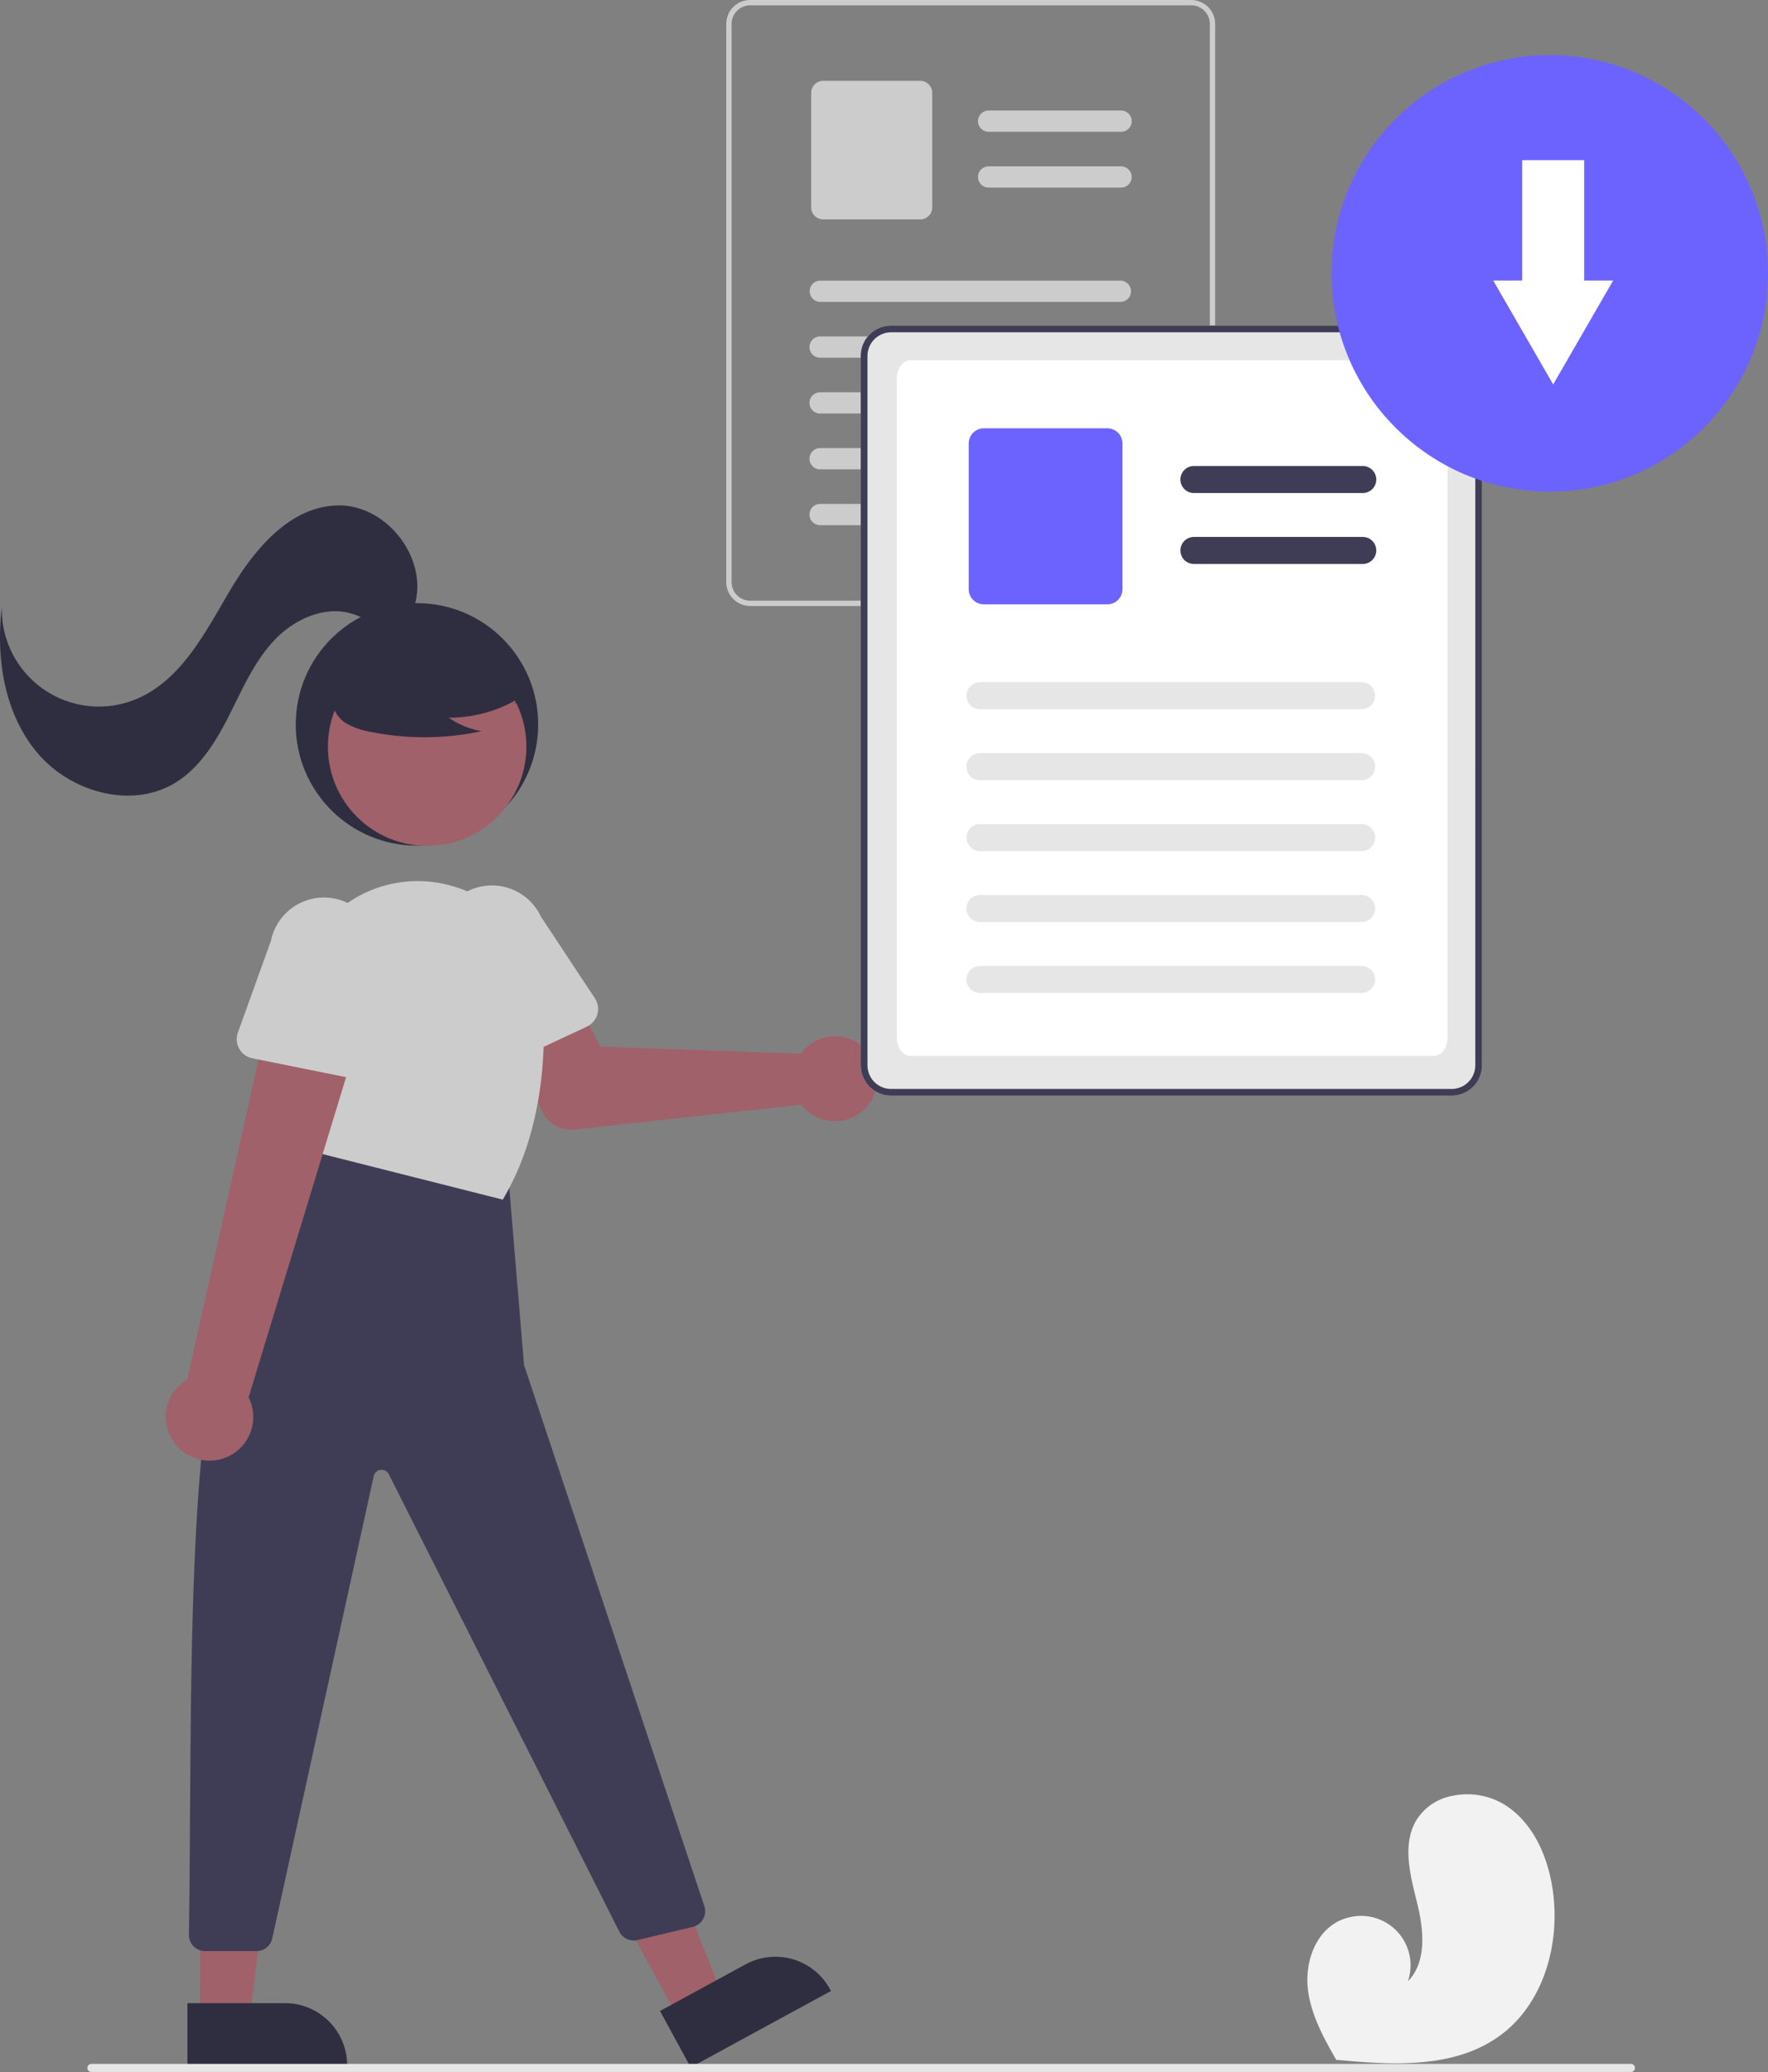 <svg id="af9d2f0a-1bcf-46ad-845e-9c37ef0f1153"
     data-name="Layer 1"
     xmlns="http://www.w3.org/2000/svg"
     width="437.551"
     height="512.629"
     viewBox="0 0 437.551 512.629"
>
  <rect x="0" y="0" width="437.551" height="512.629" fill="#808080" stroke="none"/>
  <g id="a4cc79cd-ea29-44e8-8b1f-c84c9f36b99b"
     data-name="Group 29"
  >
    <circle id="b528ca4c-b6e8-4382-8c63-b3f7a5882e55"
            data-name="Ellipse 108"
            cx="103.191"
            cy="179.225"
            r="30"
            fill="#2f2e41"
    />
    <circle id="f2334603-0630-41b1-8883-db91ebd0df1d"
            data-name="Ellipse 109"
            cx="105.711"
            cy="184.721"
            r="24.561"
            fill="#a0616a"
    />
    <path id="a98f854d-ddd1-49f9-826e-9b3b51c42b30"
          data-name="Path 704"
          d="M580.474,453.114a10.519,10.519,0,0,0-1.072,1.264l-49.562-1.751-5.669-10.631-17.162,6.458,8.206,19.8a8,8,0,0,0,8.263,4.889l56.085-6.158a10.5,10.5,0,1,0,.911-13.866Z"
          transform="translate(-381.224 -193.686)"
          fill="#a0616a"
    />
    <path id="f257447d-301d-44a2-8e09-7759e64535dc"
          data-name="Path 705"
          d="M500.407,458.014a4.812,4.812,0,0,1-2.643-3.017l-6.9-23.169a13.377,13.377,0,1,1,24.208-11.392h0l13.372,20.235a4.817,4.817,0,0,1-1.981,7.02l-22.041,10.289a4.811,4.811,0,0,1-4.011.03Z"
          transform="translate(-381.224 -193.686)"
          fill="#ccc"
    />
    <path id="becfa795-45e6-4313-bdd8-8732b5eb4129"
          data-name="Path 706"
          d="M549.222,693.241l10.768-5.862-17.485-44.322-15.892,8.651Z"
          transform="translate(-381.224 -193.686)"
          fill="#a0616a"
    />
    <path id="e8c8979c-fc56-471c-a205-c14c5d72c2f7"
          data-name="Path 707"
          d="M544.562,691.22l21.205-11.544h0a15.386,15.386,0,0,1,20.87,6.157l0.0.001.239.439-34.72,18.9Z"
          transform="translate(-381.224 -193.686)"
          fill="#2f2e41"
    />
    <path id="ab11d9ef-02df-4748-a171-c660a3aec0b0"
          data-name="Path 708"
          d="M430.735,693.289h12.259l5.833-47.288h-18.1Z"
          transform="translate(-381.224 -193.686)"
          fill="#a0616a"
    />
    <path id="af78ce6e-a300-42ae-85b6-279af7ebed37"
          data-name="Path 709"
          d="M427.607,689.287h24.145a15.386,15.386,0,0,1,15.386,15.386v.501h-39.53Z"
          transform="translate(-381.224 -193.686)"
          fill="#2f2e41"
    />
    <path id="b8635a3a-781b-4583-ae1f-43c79305ccfd"
          data-name="Path 710"
          d="M506.916,483.414l4,48,44.619,133.856a4,4,0,0,1-2.53,5.06q-.167.056-.338.096l-13.675,3.256a4,4,0,0,1-4.5-2.091l-57.043-113.157a2,2,0,0,0-3.739.471l-25.1,114.362a4,4,0,0,1-3.907,3.142h-12.726a3.993,3.993,0,0,1-4-3.986q0-.034 0-.068c1.166-79.3-2.68-169.653,27.936-183.946l5-13Z"
          transform="translate(-381.224 -193.686)"
          fill="#3f3d56"
    />
    <path id="e573b899-9021-4f9b-8786-b9ea4c0ab316"
          data-name="Path 711"
          d="M459.476,478.814l-5.154-31.177a30.877,30.877,0,0,1,9.769-28.006,30.361,30.361,0,0,1,28.331-6.925c.292.078.585.159.878.241a30.783,30.783,0,0,1,22.222,27.346c.984,13.54.1,33.184-9.678,49.87l-.19.324Z"
          transform="translate(-381.224 -193.686)"
          fill="#ccc"
    />
    <path id="bf1af282-84f0-4284-9d03-260240daa088"
          data-name="Path 712"
          d="M511.369,365.352a33.4,33.4,0,0,1-19.091,5.9,20.47,20.47,0,0,0,8.114,3.338,67.359,67.359,0,0,1-27.514.155,17.807,17.807,0,0,1-5.76-1.978,7.289,7.289,0,0,1-3.555-4.755c-.6-3.449,2.083-6.582,4.876-8.693a35.967,35.967,0,0,1,30.224-6.04c3.376.873,6.758,2.347,8.951,5.059s2.843,6.892.753,9.684Z"
          transform="translate(-381.224 -193.686)"
          fill="#2f2e41"
    />
    <path id="bd051e82-93fb-484c-bc2c-a05379150ad3"
          data-name="Path 713"
          d="M484.022,342.762c2.847-11.5-7.357-24.268-19.2-24.029-12.013.243-20.854,11.1-26.931,21.464s-12.115,22.117-23.269,26.58a24.029,24.029,0,0,1-32.946-22.894c-1.5,12.593.577,26.219,8.7,35.96s23.233,14.13,34.1,7.584c6.2-3.739,10.169-10.237,13.438-16.7s6.178-13.279,11.131-18.564,12.612-8.792,19.506-6.569c2.736.883,5.191,2.6,8.018,3.126s6.386-.82,6.772-3.669Z"
          transform="translate(-381.224 -193.686)"
          fill="#2f2e41"
    />
    <path id="a038711e-9241-43ca-acb8-65ac7fef7c62"
          data-name="Path 714"
          d="M424.822,551.205a10.743,10.743,0,0,1,2.743-16.243l21.305-95.5,21.613,8.871-27.737,91.081a10.8,10.8,0,0,1-17.924,11.791Z"
          transform="translate(-381.224 -193.686)"
          fill="#a0616a"
    />
    <path id="a8e2c108-97db-4287-b949-04189b24fe3b"
          data-name="Path 715"
          d="M440.431,453.164a4.812,4.812,0,0,1-.336-4l8.193-22.745a13.378,13.378,0,0,1,26.245,5.2h0l-1.245,24.222a4.817,4.817,0,0,1-5.76,4.475l-23.85-4.8a4.812,4.812,0,0,1-3.246-2.357Z"
          transform="translate(-381.224 -193.686)"
          fill="#ccc"
    />
  </g>
  <g id="a8ec7779-81bc-4fb5-bea3-5b8fa1590d68"
     data-name="Group 28"
  >
    <path id="a61284fa-5c43-4b2c-a220-e074c1426ed7"
          data-name="Path 410"
          d="M681.507,197.345a5.982,5.982,0,0,0-5.468-3.659H566.878a5.92,5.92,0,0,0-5.917,5.917v138.095a5.92,5.92,0,0,0,5.917,5.917h109.161a5.925,5.925,0,0,0,5.917-5.917v-138.093A5.81,5.81,0,0,0,681.507,197.345Zm-.865,140.352a4.609,4.609,0,0,1-4.6,4.6H566.878a4.6,4.6,0,0,1-4.6-4.6h0v-138.092a4.609,4.609,0,0,1,4.6-4.6h109.161a4.626,4.626,0,0,1,4.273,2.9,5.115,5.115,0,0,1,.173.519,4.559,4.559,0,0,1,.158,1.188Z"
          transform="translate(-381.224 -193.686)"
          fill="#ccc"
    />
    <path id="f058fc04-be1a-4760-b4ca-1d7d0096a0b4"
          data-name="Path 411"
          d="M658.724,226.292h-32.88a2.631,2.631,0,0,1,0-5.261h32.879a2.631,2.631,0,0,1,0,5.261Z"
          transform="translate(-381.224 -193.686)"
          fill="#ccc"
    />
    <path id="b7b03d80-c54f-4ac7-a733-77e3791388e5"
          data-name="Path 412"
          d="M658.724,240.102h-32.88a2.631,2.631,0,0,1,0-5.261h32.879a2.631,2.631,0,0,1,0,5.261Z"
          transform="translate(-381.224 -193.686)"
          fill="#ccc"
    />
    <path id="bbd645bb-3528-4838-b3c9-db478370a388"
          data-name="Path 413"
          d="M608.978,247.965h-24.033a2.962,2.962,0,0,1-2.959-2.959v-28.355a2.962,2.962,0,0,1,2.959-2.959h24.033a2.963,2.963,0,0,1,2.959,2.959v28.355A2.962,2.962,0,0,1,608.978,247.965Z"
          transform="translate(-381.224 -193.686)"
          fill="#ccc"
    />
    <path id="a70c21c1-6213-4b7f-bc14-591f551ac782"
          data-name="Path 414"
          d="M658.495,268.378h-74.307a2.631,2.631,0,0,1,0-5.261h74.307a2.63,2.63,0,0,1,0,5.261Z"
          transform="translate(-381.224 -193.686)"
          fill="#ccc"
    />
    <path id="af88612c-f069-4016-a622-4620c9d6e9ee"
          data-name="Path 415"
          d="M658.495,282.192h-74.307a2.63,2.63,0,0,1,0-5.261h74.307a2.63,2.63,0,1,1,0,5.261Z"
          transform="translate(-381.224 -193.686)"
          fill="#ccc"
    />
    <path id="b4028583-530b-4323-a807-42e8359c25be"
          data-name="Path 416"
          d="M658.495,295.997h-74.307a2.63,2.63,0,0,1,0-5.261h74.307a2.63,2.63,0,0,1,0,5.261Z"
          transform="translate(-381.224 -193.686)"
          fill="#ccc"
    />
    <path id="eea2a91b-a87e-450d-ac84-b33fc6ad943a"
          data-name="Path 417"
          d="M658.495,309.81h-74.307a2.63,2.63,0,0,1,0-5.261h74.307a2.63,2.63,0,0,1,0,5.261Z"
          transform="translate(-381.224 -193.686)"
          fill="#ccc"
    />
    <path id="f69f5fd9-c3c3-49bc-9ead-71d5a754157a"
          data-name="Path 418"
          d="M658.495,323.616h-74.307a2.63,2.63,0,0,1,0-5.261h74.307a2.63,2.63,0,0,1,0,5.261Z"
          transform="translate(-381.224 -193.686)"
          fill="#ccc"
    />
  </g>
  <path id="b052e332-5d61-4357-af09-a12de450e4ae"
        data-name="Path 336"
        d="M747.435,278.883a7.6,7.6,0,0,0-6.95-4.65h-138.725a7.524,7.524,0,0,0-7.52,7.52v175.5a7.524,7.524,0,0,0,7.52,7.52h138.73a7.53,7.53,0,0,0,7.52-7.52v-175.5a7.385,7.385,0,0,0-.57-2.87Z"
        transform="translate(-381.224 -193.686)"
        fill="#e6e6e6"
  />
  <path d="M736.139,454.92H606.494c-1.868-.002-3.331-2.046-3.331-4.653V287.467c.002-2.609,1.466-4.653,3.331-4.653H736.139c1.869.002,3.332,2.046,3.332,4.653v162.8C739.469,452.876,738.005,454.92,736.139,454.92Z"
        transform="translate(-381.224 -193.686)"
        fill="#fff"
  />
  <path id="a0e2f6aa-04b8-4ab3-a7b0-0f19b8b6a28a"
        data-name="Path 336"
        d="M747.435,278.883a7.6,7.6,0,0,0-6.95-4.65h-138.725a7.524,7.524,0,0,0-7.52,7.52v175.5a7.524,7.524,0,0,0,7.52,7.52h138.73a7.53,7.53,0,0,0,7.52-7.52v-175.5a7.385,7.385,0,0,0-.57-2.87Zm-1.1,178.37a5.857,5.857,0,0,1-5.85,5.85h-138.725a5.851,5.851,0,0,1-5.85-5.848V281.754a5.858,5.858,0,0,1,5.85-5.85h138.73a5.879,5.879,0,0,1,5.43,3.68,6.482,6.482,0,0,1,.22.66,5.8,5.8,0,0,1,.2,1.51Z"
        transform="translate(-381.224 -193.686)"
        fill="#3f3d56"
  />
  <path id="f7f5684e-e384-4873-9fc1-6b481c0c3185"
        data-name="Path 337"
        d="M718.485,315.668h-41.786a3.343,3.343,0,0,1,0-6.686h41.786a3.343,3.343,0,1,1,0,6.686Z"
        transform="translate(-381.224 -193.686)"
        fill="#3f3d56"
  />
  <path id="a0d63c63-f814-470b-a777-b0a1c00c2ac9"
        data-name="Path 338"
        d="M718.485,333.218h-41.786a3.343,3.343,0,0,1,0-6.686h41.786a3.343,3.343,0,1,1,0,6.686Z"
        transform="translate(-381.224 -193.686)"
        fill="#3f3d56"
  />
  <path id="ff5e0da0-ae1b-43c5-a91c-4cd72feaad08"
        data-name="Path 339"
        d="M655.259,343.211h-30.537a3.765,3.765,0,0,1-3.761-3.761v-36.036a3.765,3.765,0,0,1,3.761-3.761h30.537a3.765,3.765,0,0,1,3.761,3.761v36.036A3.765,3.765,0,0,1,655.259,343.211Z"
        transform="translate(-381.224 -193.686)"
        fill="#6c63ff"
  />
  <path id="ad4ed544-ba1f-4890-b966-6cbda7ed2ca0"
        data-name="Path 340"
        d="M718.195,369.154h-94.436a3.343,3.343,0,0,1,0-6.686h94.436a3.343,3.343,0,1,1,0,6.686Z"
        transform="translate(-381.224 -193.686)"
        fill="#e6e6e6"
  />
  <path id="bb4cdd45-0f85-4a7a-88d0-4f1a9d7bd917"
        data-name="Path 341"
        d="M718.195,386.704h-94.436a3.343,3.343,0,0,1-.019-6.686h94.455a3.343,3.343,0,0,1,0,6.686Z"
        transform="translate(-381.224 -193.686)"
        fill="#e6e6e6"
  />
  <path id="a6089264-0f27-4995-b04f-a5be86198b98"
        data-name="Path 342"
        d="M718.195,404.254h-94.436a3.343,3.343,0,0,1,0-6.686h94.436a3.343,3.343,0,1,1,.019,6.686Z"
        transform="translate(-381.224 -193.686)"
        fill="#e6e6e6"
  />
  <path id="a4f00200-1086-48db-adf1-de08956240d5"
        data-name="Path 343"
        d="M718.195,421.804h-94.436a3.343,3.343,0,1,1-.019-6.686h94.455a3.343,3.343,0,0,1,0,6.686Z"
        transform="translate(-381.224 -193.686)"
        fill="#e6e6e6"
  />
  <path id="b49f179d-0424-4766-955e-eb78e4d9d5b3"
        data-name="Path 344"
        d="M718.195,439.354h-94.436a3.343,3.343,0,1,1-.019-6.686h94.455a3.343,3.343,0,0,1,0,6.686Z"
        transform="translate(-381.224 -193.686)"
        fill="#e6e6e6"
  />
  <circle id="ba183dc1-a597-4106-bea7-eb7523e98551"
          data-name="Ellipse 44"
          cx="383.551"
          cy="67.629"
          r="54"
          fill="#6c63ff"
  />
  <path id="a4d5b786-8a25-41ee-bd38-08ceac89f4c5"
        data-name="Path 692"
        d="M773.281,263.105v-29.791h-15.342v29.791h-7.163l7.416,12.845,7.418,12.847,7.418-12.847,7.417-12.847Z"
        transform="translate(-381.224 -193.686)"
        fill="#fff"
  />
  <path id="fb232c29-52fe-45d7-b1d2-fa271477c305"
        data-name="Path 717"
        d="M784.85,706.314h-381a1,1,0,1,1,0-2h381a1,1,0,0,1,0,2Z"
        transform="translate(-381.224 -193.686)"
        fill="#e6e6e6"
  />
  <path id="b543f4e5-af9f-4f22-96b3-c92f4b8b4cba"
        data-name="Path 694"
        d="M752.299,697.421c-9.6,6.915-22.039,7.262-34.063,6.413-1.679-.118-3.346-.257-5-.407h-.033c-.079-.008-.159-.015-.235-.02l-1.02-.1.08.152.25.472c-.09-.158-.18-.313-.27-.471-.026-.047-.056-.095-.082-.142-3.115-5.421-6.2-11.04-6.992-17.23-.815-6.425,1.475-13.7,7.129-16.857a11.406,11.406,0,0,1,2.341-.981q.507-.15,1.028-.26a12.23,12.23,0,0,1,14.223,15.9c4.794-4.916,3.9-12.89,2.246-19.555s-3.663-14.081-.293-20.067a13.233,13.233,0,0,1,8.865-6.232c.113-.024.227-.049.34-.07a17.848,17.848,0,0,1,12.823,2.247c7.069,4.455,10.7,12.9,11.878,21.174C767.414,674.7,763.212,689.56,752.299,697.421Z"
        transform="translate(-381.224 -193.686)"
        fill="#f2f2f2"
  />
</svg>
